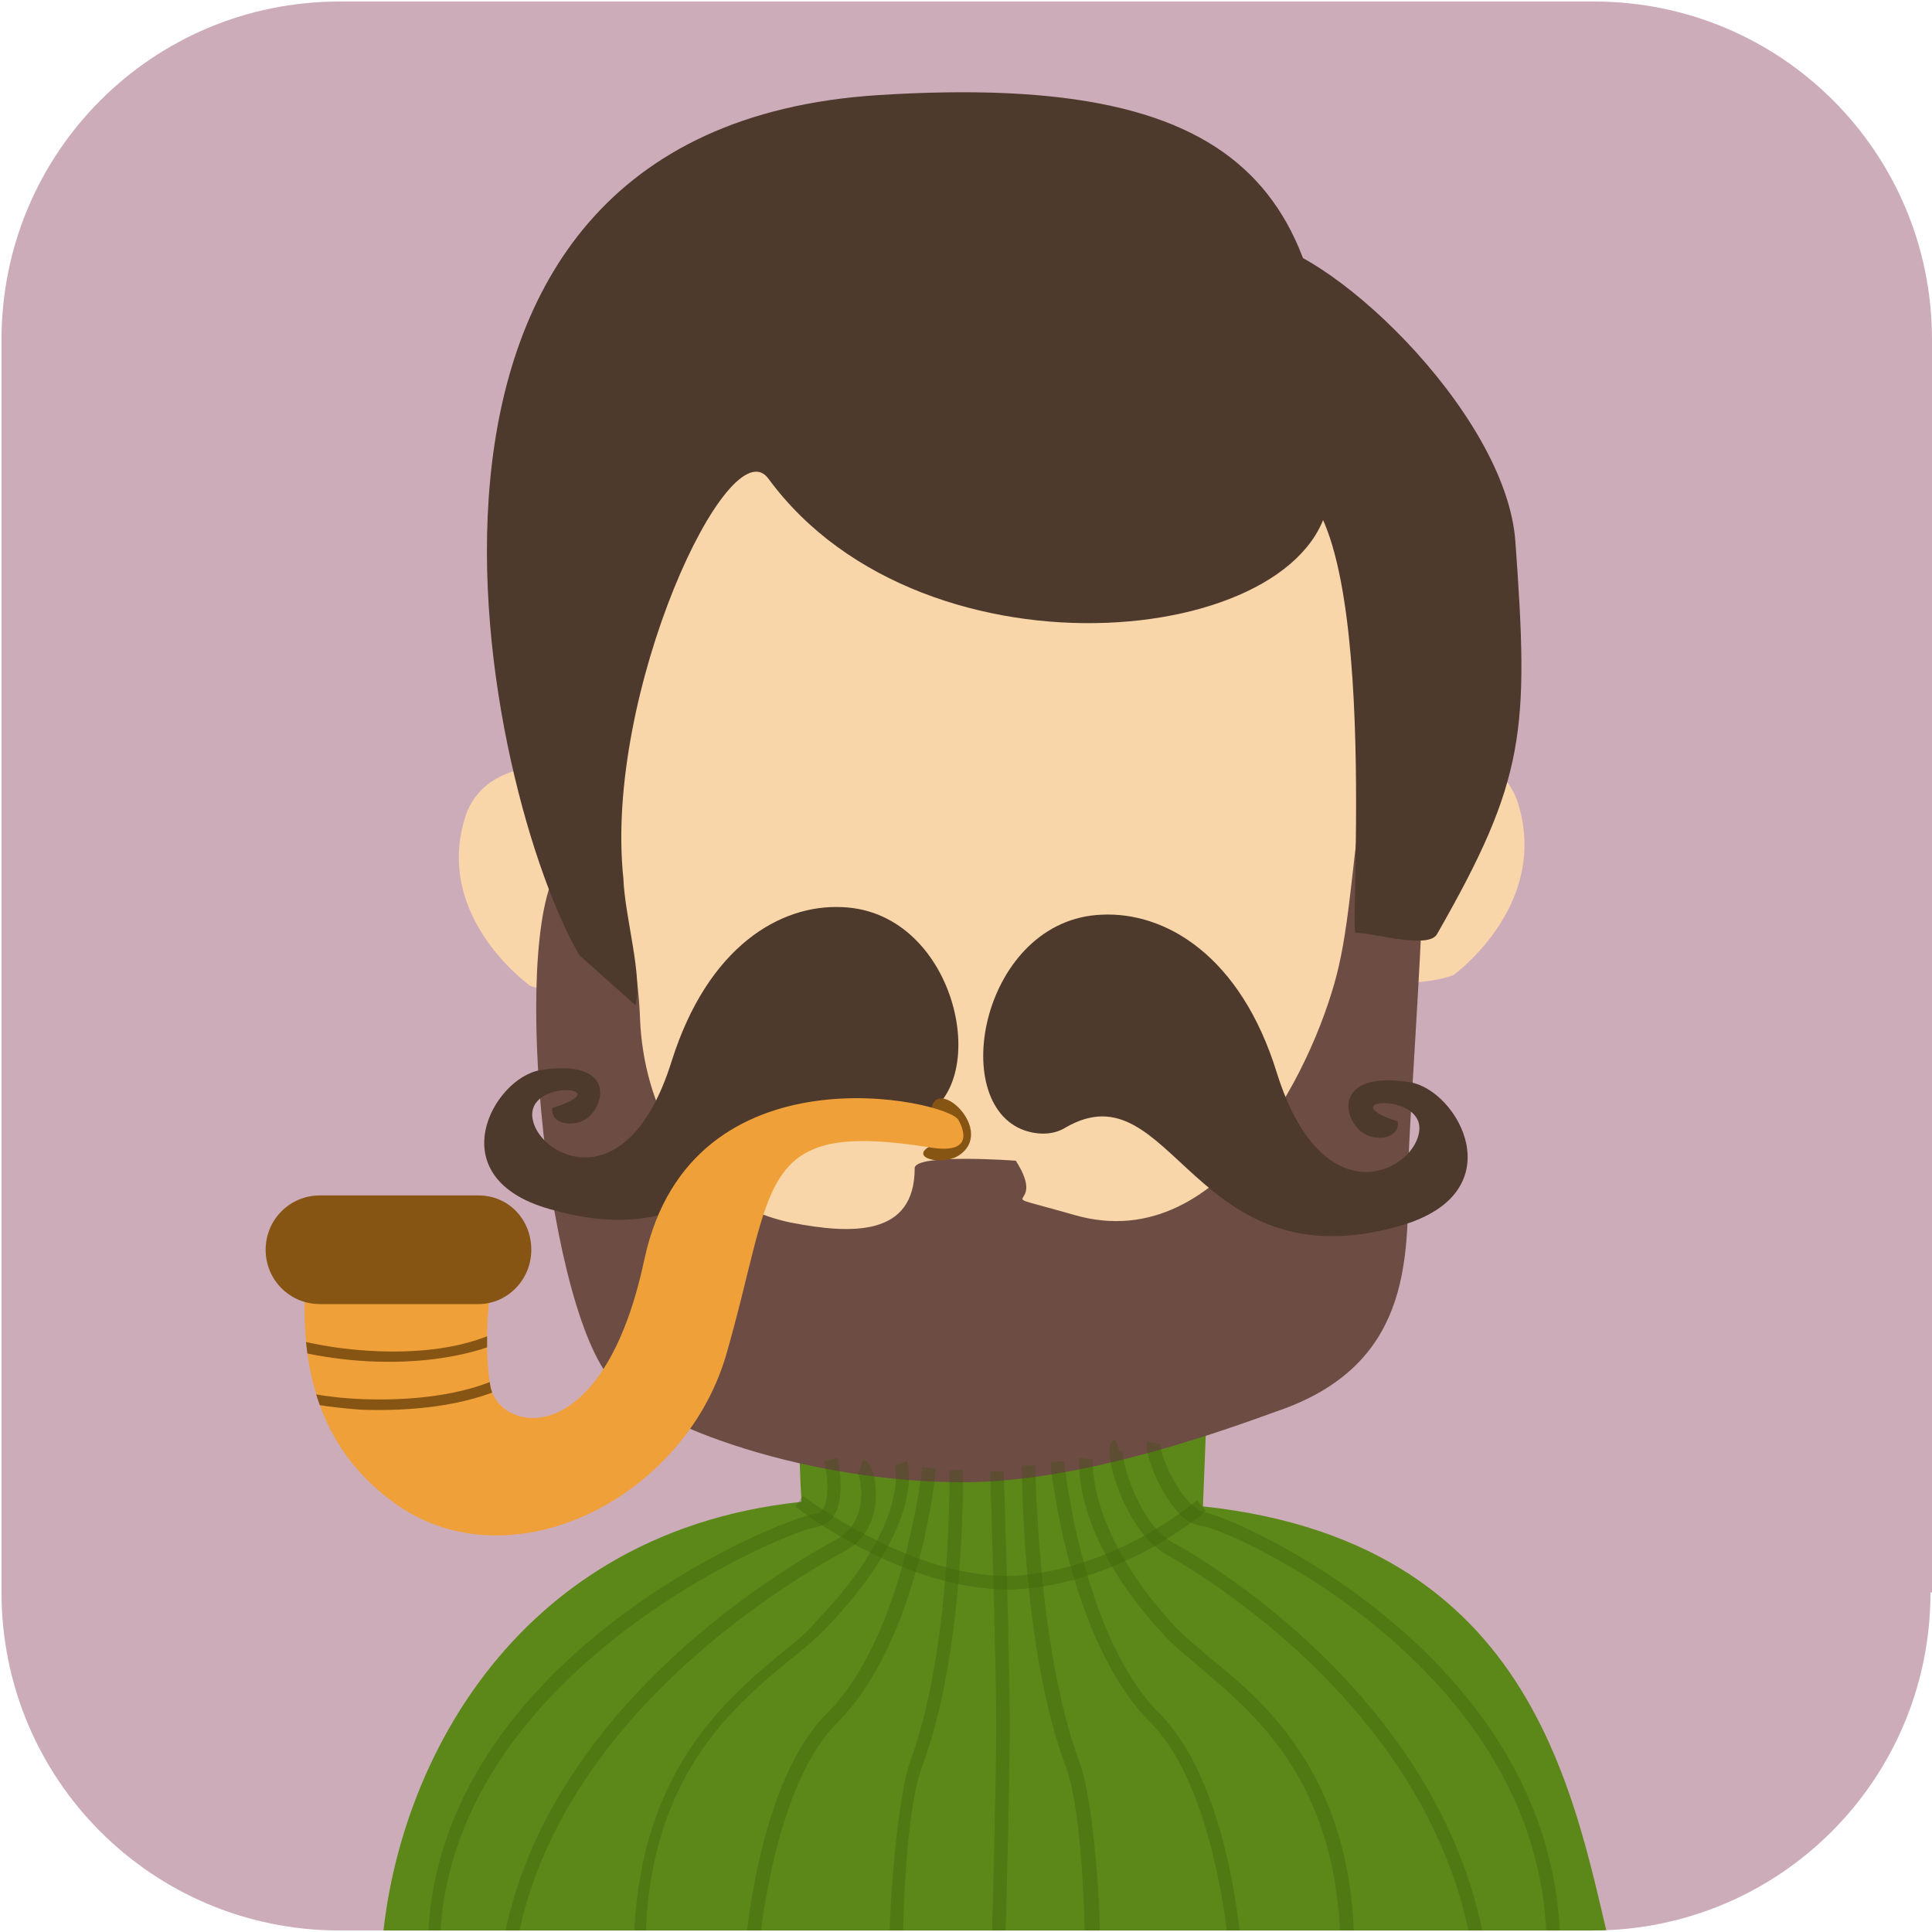 <svg version="1.1" xmlns="http://www.w3.org/2000/svg" xmlns:xlink="http://www.w3.org/1999/xlink" x="0px" y="0px"
	 viewBox="0 0 128 128" style="enable-background:new 0 0 128 128;" xml:space="preserve">
<style type="text/css">
	.st0{fill:#CDACBA;}
	.st1{clip-path:url(#XMLID_37_);}
	.st2{fill-rule:evenodd;clip-rule:evenodd;fill:#5C881A;}
	.st3{fill-rule:evenodd;clip-rule:evenodd;fill:#F9D6AA;}
	.st4{fill-rule:evenodd;clip-rule:evenodd;fill:#6D4D43;}
	.st5{fill-rule:evenodd;clip-rule:evenodd;fill:#4E392D;}
	.st6{fill-rule:evenodd;clip-rule:evenodd;fill:#865413;}
	.st7{fill-rule:evenodd;clip-rule:evenodd;fill:#F0A038;}
	.st8{clip-path:url(#XMLID_38_);fill-rule:evenodd;clip-rule:evenodd;fill:#865413;}
	.st9{opacity:0.5;}
	.st10{opacity:0.5;fill:#2A4A00;}
	.st11{fill:#2A4A00;}
</style>
<g id="XMLID_2_">
	<path id="XMLID_36_" class="st0" d="M127.9,105.5c0,12.4-10,22.4-22.4,22.4H22.5c-12.4,0-22.4-10-22.4-22.4V22.5
		c0-12.4,10-22.4,22.4-22.4h83.1c12.4,0,22.4,10,22.4,22.4V105.5z"/>
	<g id="XMLID_3_">
		<defs>
			<path id="XMLID_4_" d="M127.9,105.5c0,12.4-10,22.4-22.4,22.4H22.5c-12.4,0-22.4-10-22.4-22.4V22.5c0-12.4,10-22.4,22.4-22.4
				h83.1c12.4,0,22.4,10,22.4,22.4V105.5z"/>
		</defs>
		<clipPath id="XMLID_37_">
			<use xlink:href="#XMLID_4_"  style="overflow:visible;"/>
		</clipPath>
		<g id="XMLID_5_" class="st1">
			<path id="XMLID_35_" class="st2" d="M79.7,99.8l0.3-7.7l-27.1,0c0,0.1,0,4.1,0.2,7.4c-20,2.1-27.9,19.4-27.9,32
				c27.3-0.1,54.7-0.3,82-0.4C104.5,120.9,102.9,102.3,79.7,99.8z"/>
			<path id="XMLID_34_" class="st3" d="M91.4,64.9c0.3-3.4-0.3-10.9,0-14.3c1.3-0.9,7.5-1.9,9.1,2.4c2,5.9-2.5,10.3-4.2,11.6
				C94.4,65.3,92,65.1,91.4,64.9z"/>
			<path id="XMLID_33_" class="st3" d="M89.7,26.1c-6-13.2-45-13.3-51,2.9c-2.5,12.2-3.2,56.9,8.6,62.8c3.2,1.2,37.2,0,39.6-1.3
				C96.1,85.9,93.3,36,89.7,26.1z"/>
			<path id="XMLID_32_" class="st3" d="M40,65.6c-0.3-3.4,0.3-10.7,0-14.1c-1.3-0.9-7.5-1.8-9.1,2.4c-2,5.8,2.5,10.1,4.2,11.4
				C37,66,39.3,65.8,40,65.6z"/>
			<path id="XMLID_31_" class="st4" d="M37.3,57.1c-3.6,3.8-1.3,28.7,3.1,34.2c2.6,3.2,13.4,7,23.8,6.9c8-0.1,17.6-3.7,20.4-4.7
				c8.8-3,8.7-9.9,8.7-15.9c0-3.3,1.8-25.7,0.7-24.9c-1.2,0.9-3-0.6-3.8,1.2c-0.4,0.9-0.7,6.7-1.5,10.1c-1.3,5.8-7.4,19.4-17.5,16.5
				c-6.3-1.8-1.6,0-3.9-3.6c0,0-6.7-0.5-6.7,0.5c0,4.5-4.1,4.4-8.2,3.6c-6.8-1.4-9.8-7.8-10-13.6c-0.1-2.8-0.9-9.9-4.5-10
				C37.5,57.3,37.3,57.1,37.3,57.1z"/>
			<path id="XMLID_30_" class="st5" d="M55.8,60.1c-4.1-0.2-8.9,2.6-11.3,10.2c-2.9,9.3-8.7,6.4-9.2,3.9c-0.6-2.8,5.9-2.2,1.3-0.8
				c-0.2,1.2,1.8,1.4,2.6,0.4c1.1-1.3,0.9-3.6-3.4-2.9c-3.1,0.5-6.8,7.1,0.6,9.2c13.6,4,14.9-10.2,21.8-6.2c0.8,0.5,1.7,0.5,2.6,0.2
				C65.9,72.2,63.5,60.4,55.8,60.1z"/>
			<path id="XMLID_29_" class="st5" d="M73,60.6c4.2-0.2,9.2,2.7,11.6,10.5c3,9.5,8.9,6.6,9.4,4c0.6-2.8-6-2.3-1.4-0.8
				c0.2,1.2-1.8,1.5-2.7,0.4c-1.1-1.3-0.9-3.7,3.5-3c3.2,0.5,7,7.3-0.6,9.5C79,85.2,77.7,70.6,70.6,74.7c-0.8,0.5-1.8,0.5-2.7,0.2
				C62.7,73.1,65.1,60.9,73,60.6z"/>
			<path id="XMLID_28_" class="st5" d="M84.4,31.8L82.9,16c4.6-0.2,16.9,11.2,17.5,19.9c0.9,12.5,0.7,15.7-5.2,26
				c-0.6,1-4.2-0.1-5.4-0.1C89.4,61.4,91.7,31.1,84.4,31.8z"/>
			<path id="XMLID_27_" class="st5" d="M42.1,66.6l-3.7-3.3C32.3,53,22.1,8.6,58.2,6.3c25.3-1.6,30.4,7,29.9,26
				c-0.2,10.5-26.8,13.6-37.2-0.6c-2.6-3.5-10.9,14.2-9.6,26.5C41.4,60.8,42.6,64.7,42.1,66.6z"/>
			<path id="XMLID_26_" class="st6" d="M61.7,74.1c-0.3-3.4,4.4,0.6,1.9,2.4c-1.1,0.8-3.5,0.2-1.9-0.6
				C62.1,75.6,61.7,74.5,61.7,74.1z"/>
			<path id="XMLID_25_" class="st7" d="M63.5,74.2c-0.7-1.3-17.7-5.1-20.8,9.2C40,96.2,33.2,95,32.5,91.9c-0.4-2.1-0.4-7.2,1-10.2
				c-1.5,0-12.7-1-13,0.7c-0.9,6.5-0.2,13.1,5.8,17.3c7.6,5.3,19-0.4,21.8-9.9C51.4,78.4,50,74.2,61.5,76
				C64.3,76.5,64,75.1,63.5,74.2z"/>
			<g id="XMLID_21_">
				<defs>
					<path id="XMLID_22_" d="M63.5,74.2c-0.7-1.3-17.7-5.1-20.8,9.2C40,96.2,33.2,95,32.5,91.9c-0.4-2.1-0.4-7.2,1-10.2
						c-1.5,0-12.7-1-13,0.7c-0.9,6.5-0.2,13.1,5.8,17.3c7.6,5.3,19-0.4,21.8-9.9C51.4,78.4,50,74.2,61.5,76
						C64.3,76.5,64,75.1,63.5,74.2z"/>
				</defs>
				<clipPath id="XMLID_38_">
					<use xlink:href="#XMLID_22_"  style="overflow:visible;"/>
				</clipPath>
				<path id="XMLID_24_" class="st8" d="M18.4,91.6L18.4,91.6L18.4,91.6c0.4,0.4,2.8,1,5.7,1.1c3,0.1,6.5-0.2,9.2-1.5
					c0.6-0.3,1.1-0.6,1.6-1l0.6,0.5c-0.5,0.4-1.1,0.8-1.8,1.1c-2.9,1.4-6.6,1.7-9.7,1.6c-3.1-0.2-5.7-0.8-6.3-1.3l0,0l-0.1-0.1
					L18.4,91.6z"/>
				<path id="XMLID_23_" class="st8" d="M17.7,88L17.7,88c0.4,0.4,2.7,1.1,5.6,1.4c3,0.3,6.5,0.2,9.3-1c0.6-0.2,1.2-0.5,1.7-0.9
					l0.5,0.5c-0.6,0.4-1.2,0.7-1.8,1c-3,1.2-6.7,1.4-9.8,1.1c-3.1-0.3-5.7-1.1-6.2-1.6L17,88.3L17.7,88z"/>
			</g>
			<path id="XMLID_20_" class="st6" d="M21.2,79.2h10.5c2,0,3.5,1.6,3.5,3.6c0,2-1.6,3.6-3.5,3.6H21.2c-2,0-3.6-1.6-3.6-3.6
				C17.6,80.8,19.2,79.2,21.2,79.2z"/>
			<g id="XMLID_6_" class="st9">
				<path id="XMLID_19_" class="st10" d="M28.4,130.9C27,110.5,51.9,100.5,54,100.3c0.2,0,0.4-0.1,0.5-0.3c0.5-0.7,0.3-2.5,0.1-3.2
					l0.9-0.2c0,0,0.6,2.6-0.3,3.9c-0.3,0.4-0.7,0.6-1.2,0.7c-1.8,0.2-26.2,10.2-24.8,29.7L28.4,130.9z"/>
				<path id="XMLID_18_" class="st10" d="M33.9,131.4l-0.9-0.1c1.4-17.2,18.9-27.4,22.4-29.3c1.1-0.6,1.5-1.6,1.6-2.3
					c0.2-1.1-0.1-2-0.2-2.2c0,0,0,0,0.1,0l0.3-0.8c0.6,0.2,0.8,1.4,0.8,1.8c0.1,0.7,0.1,3.2-2.1,4.3
					C52.4,104.7,35.2,114.7,33.9,131.4z"/>
				<path id="XMLID_17_" class="st10" d="M42,130.8c-0.4-12.7,5.7-17.9,9.8-21.3c0.9-0.7,1.6-1.3,2.2-2c6.3-6.5,5.3-10.3,5.3-10.4
					l0.8-0.3c0.1,0.2,1.2,4.3-5.5,11.2c-0.6,0.6-1.4,1.3-2.3,2c-4,3.3-10,8.3-9.5,20.6L42,130.8z"/>
				<path id="XMLID_16_" class="st10" d="M66.5,132.5l-0.9,0c0-0.1,0.4-13.5,0.4-18.1c0-4.8-0.4-16.8-0.4-16.9l0.9,0
					c0,0.1,0.4,12.1,0.4,16.9C66.9,119,66.5,132.4,66.5,132.5z"/>
				<path id="XMLID_15_" class="st10" d="M59.6,131.2l-0.5-0.1c0,0-0.1-0.2-0.1-0.3h0l0,0c-0.3-1.9,0.3-11.2,1.3-14.1
					c2.8-7.6,2.6-19.1,2.6-19.3l0.9,0c0,0.1,0.2,11.9-2.7,19.6c-1.3,3.5-1.3,12.6-1.3,13.8h0h0c0,0,0,0,0,0h0L59.6,131.2z"/>
				<path id="XMLID_14_" class="st10" d="M50.1,131.2l-0.9,0c0-0.5,0.6-12.7,5.6-17.7c5.1-5.1,6.3-16.2,6.3-16.3l0.9,0.1
					c0,0.5-1.2,11.5-6.5,16.8C50.7,118.9,50.1,131.1,50.1,131.2z"/>
				<g id="XMLID_8_" class="st9">
					<path id="XMLID_13_" class="st11" d="M103.3,130.9l-0.9-0.1c1.4-19.7-21.1-29.6-22.8-29.7c-0.7-0.1-1.4-0.6-2.1-1.6
						c-0.9-1.3-1.7-3.3-1.5-4l0.9,0.2l-0.4-0.1l0.4,0.1c-0.1,0.4,0.6,2.2,1.6,3.5c0.5,0.6,0.9,0.9,1.3,1
						C81.6,100.4,104.7,110.3,103.3,130.9z"/>
					<path id="XMLID_12_" class="st11" d="M97.8,131.4c-1.5-18-19.7-27.9-20.5-28.4c-2.5-1.4-3.9-5.7-3.8-7c0-0.4,0.2-0.6,0.4-0.6
						l0.3,0.8c0.1,0,0.2-0.1,0.2-0.2c-0.2,0.6,1,4.9,3.3,6.2c0.8,0.4,19.4,10.6,21,29.1L97.8,131.4z"/>
					<path id="XMLID_11_" class="st11" d="M89.7,130.8l-0.9,0c0.4-12.1-5.2-16.9-9.4-20.4c-0.9-0.8-1.8-1.5-2.4-2.2
						c-6-6.5-5.5-11.4-5.5-11.6l0.9,0.1c0,0-0.4,4.7,5.3,10.9c0.6,0.7,1.4,1.3,2.3,2.1C84.1,113,90.2,118.2,89.7,130.8z"/>
					<path id="XMLID_10_" class="st11" d="M72.4,131.3l-0.5-0.2v-0.3h0c0-1.1,0-10.3-1.3-13.8c-2.9-7.7-2.9-19.7-2.9-19.9l0.9,0
						c0,0.1,0.1,12,2.9,19.6c1.1,2.9,1.6,12.1,1.3,14.1h0h0c0,0.2-0.1,0.3-0.1,0.3L72.4,131.3z"/>
					<path id="XMLID_9_" class="st11" d="M81.6,131.2c0-0.1-0.6-12.3-5.4-17.1c-5.3-5.3-6.6-16.7-6.6-17.2l0.9-0.1
						c0,0.1,1.2,11.6,6.3,16.7c5.1,5.1,5.6,17.2,5.6,17.7L81.6,131.2z"/>
				</g>
				<path id="XMLID_7_" class="st10" d="M66.7,105.3c-6.8,0-13.7-5.2-14-5.5l0.5-0.7c0.1,0.1,7.4,5.6,14,5.3c6.7-0.4,12-4.9,12.1-5
					l0.6,0.7c-0.2,0.2-5.6,4.8-12.6,5.2C67.2,105.3,67,105.3,66.7,105.3z"/>
			</g>
		</g>
	</g>
</g>
</svg>
